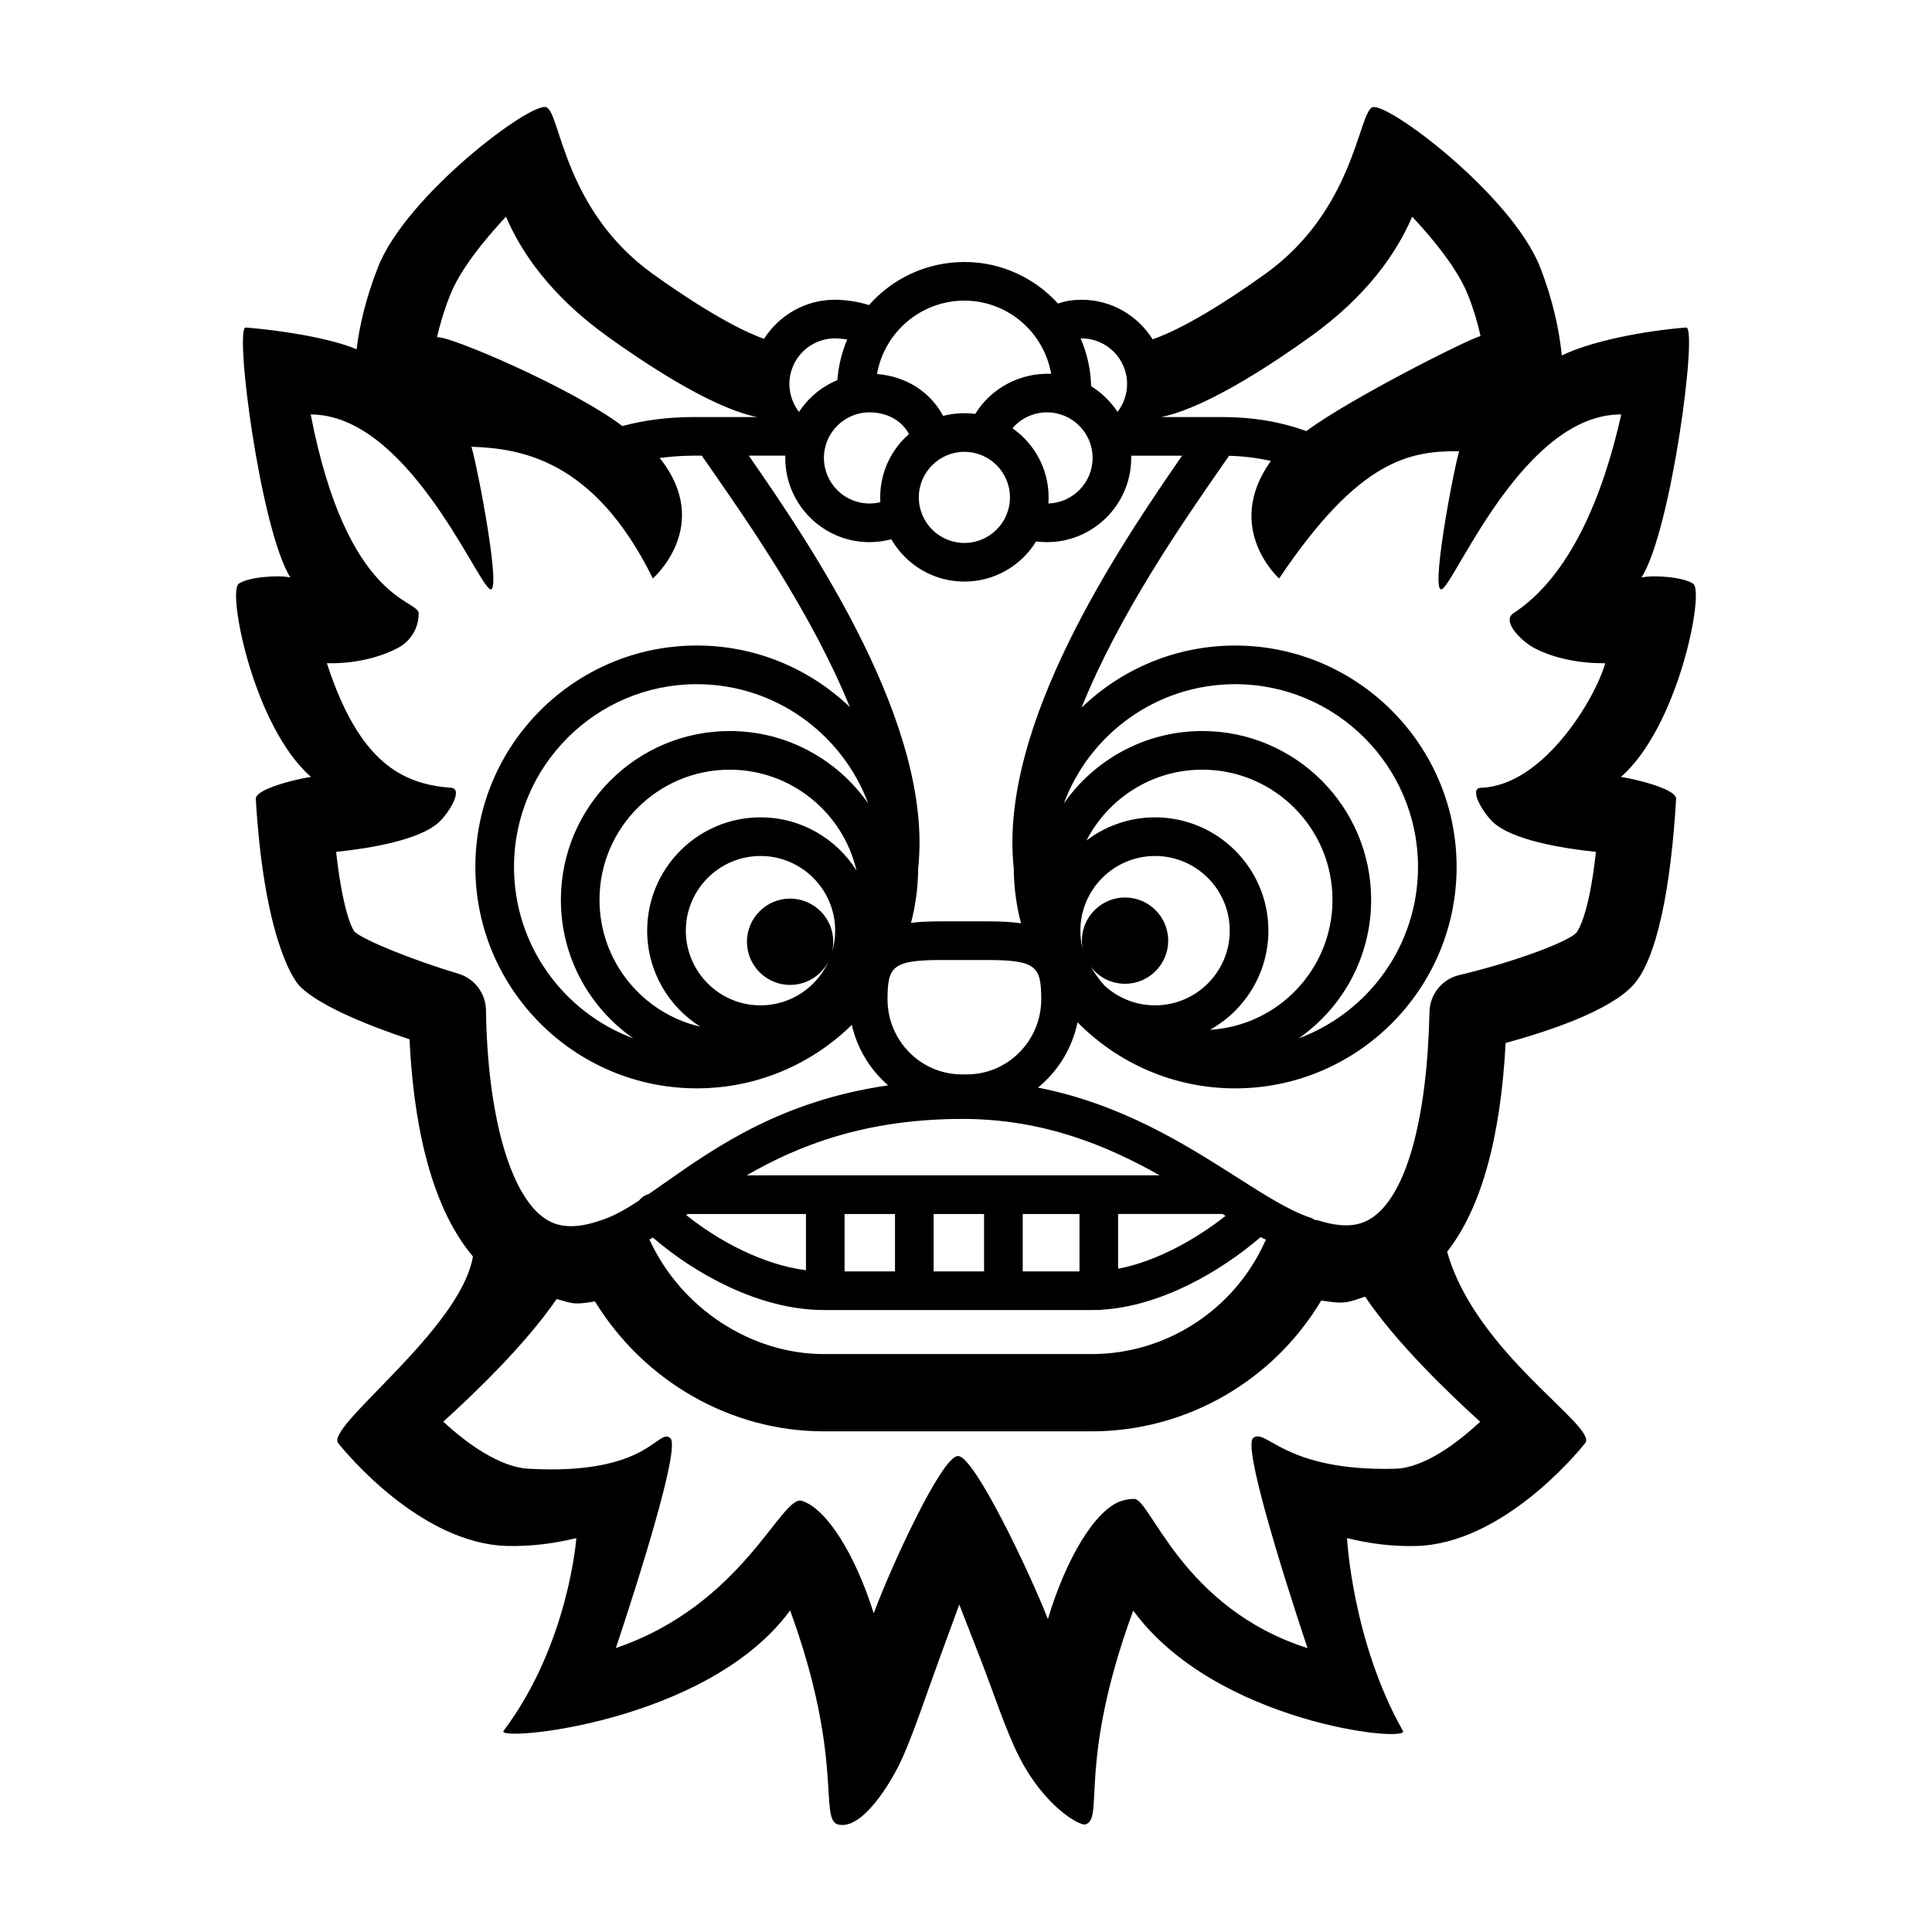 <svg height='100px' width='100px'  fill="#000000" xmlns="http://www.w3.org/2000/svg" xmlns:xlink="http://www.w3.org/1999/xlink" version="1.1" x="0px" y="0px" viewBox="0 0 100 100" enable-background="new 0 0 100 100" xml:space="preserve"><path d="M87.277,16.953c-2.159,0.166-4.941,0.708-6.436,1.446c-0.14-1.328-0.465-2.887-1.127-4.57  c-1.473-3.752-7.984-8.628-8.695-8.27c-0.713,0.359-0.946,5.338-5.541,8.627c-3.318,2.374-5.104,3.137-5.817,3.376  c-0.772-1.225-2.128-2.047-3.681-2.047c-0.432,0-0.822,0.061-1.22,0.196c-1.2-1.321-2.928-2.15-4.844-2.15  c-1.963,0-3.729,0.863-4.938,2.229c-0.587-0.188-1.256-0.275-1.764-0.275c-1.542,0-2.892,0.811-3.667,2.023  c-0.755-0.263-2.528-1.049-5.746-3.351c-4.595-3.289-4.784-8.248-5.502-8.629s-7.262,4.52-8.734,8.271  c-0.635,1.614-0.96,3.045-1.108,4.249c-1.343-0.572-3.904-0.984-5.736-1.125c-0.606-0.047,0.75,10.448,2.309,12.941  c-0.575-0.148-2.194-0.032-2.682,0.327c-0.574,0.423,0.765,7.393,3.752,9.994c-0.316,0.022-2.895,0.568-2.86,1.138  c0.406,6.873,1.834,9.263,2.303,9.72c1.1,1.069,3.756,2.09,5.654,2.722c0.187,3.956,0.965,8.498,3.282,11.241  c-0.647,3.801-7.654,8.81-6.976,9.659c0.424,0.529,4.263,5.175,8.707,5.323c1.291,0.034,2.518-0.134,3.621-0.407  c0,0-0.396,5.497-3.77,9.983c-0.428,0.569,10.547-0.378,14.835-6.239c2.821,7.722,1.469,10.83,2.493,11.082  c1.203,0.296,2.711-2.058,3.37-3.564c0.61-1.393,1.241-3.324,1.941-5.226c0.324-0.881,0.646-1.763,0.952-2.597  c0.329,0.846,0.678,1.741,1.027,2.637c0.743,1.903,1.37,3.86,2.063,5.229c1.317,2.599,3.153,3.603,3.438,3.516  c1.003-0.304-0.434-3.136,2.475-11.07c4.288,5.861,14.311,6.85,13.962,6.233c-2.62-4.632-2.896-9.982-2.896-9.982  c1.103,0.273,2.336,0.446,3.62,0.407c4.445-0.148,8.285-4.795,8.709-5.324c0.679-0.85-5.678-4.649-7.146-9.906  c1.749-2.235,2.764-5.854,3.027-10.805c2.219-0.606,5.395-1.664,6.607-3.002c1.245-1.373,1.95-5.115,2.217-9.629  c0.034-0.569-2.544-1.115-2.86-1.138c2.987-2.602,4.326-9.571,3.752-9.994c-0.486-0.359-2.105-0.475-2.682-0.327  C86.527,27.402,87.884,16.907,87.277,16.953z M67.807,17.439c2.958-2.117,4.494-4.367,5.287-6.225  c1.179,1.26,2.385,2.771,2.898,4.078c0.292,0.742,0.498,1.45,0.642,2.106c-0.424,0.046-6.76,3.23-9.015,4.914  c-1.365-0.487-2.772-0.726-4.385-0.726h-0.127c-0.008,0-0.019,0-0.028,0h-2.977C61.274,21.353,63.595,20.454,67.807,17.439z   M55.981,17.515c1.301,0,2.358,1.058,2.358,2.358c0,0.531-0.181,1.039-0.497,1.447c-0.352-0.537-0.818-0.992-1.365-1.329  c-0.021-0.879-0.214-1.715-0.546-2.476C55.948,17.515,55.965,17.515,55.981,17.515z M56.553,23.702c0,1.277-1.021,2.321-2.289,2.358  c0.008-0.104,0.012-0.209,0.012-0.315c0-1.48-0.741-2.79-1.873-3.578c0.44-0.515,1.09-0.823,1.792-0.823  C55.495,21.344,56.553,22.402,56.553,23.702z M49.918,15.561c2.243,0,4.113,1.639,4.491,3.788c-1.581-0.07-3.109,0.732-3.931,2.074  c-0.55-0.07-1.135-0.034-1.662,0.104c-0.666-1.245-1.916-2.05-3.422-2.168C45.771,17.204,47.656,15.561,49.918,15.561z   M52.275,25.745c0,1.301-1.058,2.358-2.358,2.358s-2.359-1.058-2.359-2.358s1.059-2.358,2.359-2.358S52.275,24.445,52.275,25.745z   M45.004,21.344c0.918,0,1.662,0.419,2.044,1.122c-0.913,0.8-1.49,1.974-1.49,3.279c0,0.084,0.002,0.167,0.007,0.249  c-0.183,0.045-0.37,0.067-0.561,0.067c-1.301,0-2.358-1.059-2.358-2.359S43.703,21.344,45.004,21.344z M43.217,17.515  c0.193,0,0.418,0.022,0.635,0.059c-0.278,0.653-0.455,1.359-0.508,2.1c-0.817,0.337-1.51,0.917-1.988,1.648  c-0.316-0.408-0.497-0.916-0.497-1.448C40.858,18.572,41.916,17.515,43.217,17.515z M40.647,23.586  c-0.001,0.039-0.002,0.077-0.002,0.116c0,2.403,1.955,4.359,4.358,4.359c0.385,0,0.764-0.05,1.132-0.148  c0.753,1.308,2.166,2.19,3.781,2.19c1.568,0,2.945-0.832,3.713-2.078c0.188,0.023,0.376,0.036,0.564,0.036  c2.403,0,4.358-1.956,4.358-4.359c0-0.039-0.001-0.077-0.002-0.116h2.636c-3.3,4.767-9.509,13.99-8.713,21.345  c0.005,0.987,0.135,1.945,0.376,2.859c-0.56-0.082-1.164-0.101-1.784-0.101h-2.298c-0.557,0-1.101,0.015-1.611,0.077  c0.237-0.906,0.365-1.857,0.37-2.836c0.796-7.354-5.478-16.608-8.767-21.345H40.647z M58.233,50.921  c1.231,0,2.233-1.002,2.233-2.234c0-1.231-1.002-2.233-2.233-2.233c-1.232,0-2.234,1.002-2.234,2.233  c0,0.165,0.018,0.326,0.053,0.481c-0.086-0.318-0.131-0.652-0.131-0.997c0-2.131,1.734-3.865,3.866-3.865  c2.131,0,3.865,1.734,3.865,3.865c0,2.132-1.734,3.866-3.865,3.866c-1.015,0-1.938-0.393-2.629-1.034  c-0.263-0.301-0.499-0.625-0.706-0.969C56.86,50.572,57.507,50.921,58.233,50.921z M65.652,48.171c0-3.234-2.631-5.865-5.865-5.865  c-1.334,0-2.564,0.447-3.551,1.199c1.118-2.175,3.387-3.667,5.996-3.667c3.715,0,6.737,3.022,6.737,6.737  c0,3.583-2.811,6.521-6.342,6.727C64.43,52.3,65.652,50.375,65.652,48.171z M70.97,46.575c0-4.817-3.92-8.737-8.737-8.737  c-2.965,0-5.59,1.484-7.17,3.749c1.339-3.602,4.811-6.174,8.872-6.174c5.217,0,9.461,4.244,9.461,9.461  c0,4.062-2.572,7.533-6.174,8.871C69.485,52.165,70.97,49.54,70.97,46.575z M65.481,64.253c-1.592,3.543-5.113,5.833-8.971,5.833  H42.64c-3.763,0-7.383-2.367-9.007-5.891c-0.006-0.012-0.014-0.022-0.02-0.034c0.061-0.037,0.12-0.064,0.182-0.102  c2.134,1.841,5.494,3.748,8.845,3.748h13.871c0.09,0,0.179-0.001,0.269-0.004c0.098,0.01,0.193,0.004,0.284-0.014  c3.037-0.196,6.097-1.963,8.187-3.758c0.096,0.054,0.187,0.092,0.282,0.142C65.518,64.202,65.495,64.224,65.481,64.253z   M35.519,62.892c0.019-0.014,0.037-0.026,0.057-0.04c0.007-0.005,0.015-0.011,0.022-0.016h6.118v2.91  C39.516,65.468,37.223,64.255,35.519,62.892z M43.716,65.807v-2.971h2.609v2.971H43.716z M48.325,65.807v-2.971h2.61v2.971H48.325z   M52.936,65.807v-2.971h2.938v2.971H52.936z M57.873,65.671v-2.835h5.41c0.051,0.032,0.103,0.065,0.153,0.098  C61.917,64.127,59.891,65.285,57.873,65.671z M38.648,60.836c2.659-1.541,6.149-2.921,11.161-2.921  c4.178,0,7.472,1.371,10.217,2.921H38.648z M50.044,55.611h-0.255c-2.12,0-3.845-1.738-3.851-3.878  c0.002-1.707,0.238-2.043,2.829-2.043h2.298c2.591,0,2.827,0.336,2.829,2.043C53.889,53.872,52.164,55.611,50.044,55.611z   M40.895,46.512c-1.231,0-2.233,1.002-2.233,2.234c0,1.231,1.002,2.233,2.233,2.233c0.879,0,1.642-0.51,2.006-1.25  c-0.601,1.358-1.96,2.308-3.537,2.308c-2.131,0-3.865-1.734-3.865-3.866c0-2.131,1.734-3.865,3.865-3.865s3.865,1.734,3.865,3.865  c0,0.4-0.062,0.787-0.175,1.151c0.049-0.184,0.075-0.377,0.075-0.576C43.129,47.514,42.127,46.512,40.895,46.512z M39.363,42.306  c-3.234,0-5.865,2.631-5.865,5.865c0,2.092,1.101,3.932,2.753,4.971c-2.987-0.69-5.221-3.372-5.221-6.566  c0-3.715,3.022-6.737,6.737-6.737c3.193,0,5.875,2.233,6.565,5.221C43.294,43.406,41.455,42.306,39.363,42.306z M37.768,37.838  c-4.817,0-8.737,3.92-8.737,8.737c0,2.965,1.484,5.59,3.748,7.17c-3.602-1.338-6.174-4.81-6.174-8.871  c0-5.217,4.244-9.461,9.461-9.461c4.062,0,7.533,2.572,8.872,6.174C43.357,39.322,40.732,37.838,37.768,37.838z M23.29,15.292  c0.512-1.303,1.719-2.814,2.899-4.076c0.793,1.856,2.329,4.106,5.286,6.223c4.213,3.015,6.536,3.914,7.708,4.147h-2.317  c-0.01,0-0.021,0-0.028,0h-0.921c-1.362,0-2.568,0.163-3.703,0.466c-2.642-1.998-9.083-4.734-9.594-4.593  C22.764,16.812,22.978,16.087,23.29,15.292z M23.728,50.4c-2.379-0.712-4.9-1.738-5.371-2.169c-0.266-0.329-0.688-1.67-0.959-4.138  c1.846-0.192,4.289-0.619,5.293-1.509c0.511-0.452,1.331-1.759,0.649-1.81c-2.507-0.187-4.746-1.291-6.422-6.447  c1.421,0.04,2.806-0.306,3.725-0.817c0.64-0.355,1.033-1.032,1.027-1.764c-0.006-0.731-3.701-0.544-5.588-10.293  c4.918,0,8.464,8.404,9.248,9.021c0.708,0.558-0.613-6.31-0.927-7.349c2.513,0.088,6.347,0.629,9.388,6.817  c0,0,3.146-2.74,0.354-6.236c0.562-0.072,1.142-0.121,1.772-0.121h0.408c0.162,0.233,0.337,0.486,0.524,0.756  c1.937,2.784,5.192,7.468,7.139,12.258c-2.06-1.973-4.853-3.187-7.923-3.187c-6.319,0-11.461,5.142-11.461,11.461  s5.142,11.46,11.461,11.46c3.121,0,5.954-1.254,8.023-3.284c0.284,1.237,0.957,2.327,1.882,3.13  c-5.504,0.791-8.923,3.193-11.546,5.035c-0.287,0.203-0.566,0.398-0.836,0.583c-0.165,0.046-0.321,0.136-0.449,0.268  c-0.026,0.026-0.05,0.055-0.072,0.083c-0.652,0.428-1.25,0.769-1.802,0.959c-0.009,0.003-0.015,0.01-0.023,0.014  c-0.021,0.006-0.042,0.008-0.063,0.015l-0.151,0.052c-1.6,0.548-2.402,0.179-2.867-0.148c-1.779-1.25-2.932-5.37-3.007-10.752  C25.142,51.414,24.564,50.65,23.728,50.4z M76.613,73.588c-1.199,1.12-2.909,2.395-4.403,2.434  c-5.772,0.149-6.673-2.142-7.348-1.589c-0.673,0.552,2.817,10.874,2.817,10.874c-6.492-2.073-8.125-7.723-8.968-7.723  c-0.222,0-0.447,0.034-0.669,0.106c-1.333,0.431-2.856,2.946-3.803,6.114c-0.959-2.457-3.815-8.438-4.642-8.438  c-0.007,0-0.013,0-0.02,0c-0.834,0.008-3.486,5.783-4.353,8.141c-0.951-3.03-2.422-5.406-3.713-5.823  c-1.069-0.348-3.014,5.362-9.636,7.618c0,0,3.489-10.313,2.819-10.865c-0.67-0.552-1.072,1.943-7.352,1.584  c-1.48-0.085-3.194-1.315-4.397-2.436c1.692-1.532,4.288-4.042,5.868-6.35c0.834,0.229,0.826,0.317,1.982,0.128  c2.535,4.132,7.021,6.723,11.841,6.723h13.871c4.895,0,9.401-2.612,11.88-6.773c1.296,0.214,1.383,0.085,2.271-0.197  C72.237,69.461,74.892,72.03,76.613,73.588z M78.33,31.746c-0.612,0.4,0.388,1.408,1.027,1.764c0.919,0.511,2.309,0.839,3.725,0.817  c-0.465,1.742-3.165,6.344-6.422,6.447c-0.683,0.022,0.139,1.357,0.649,1.81c1.005,0.89,3.449,1.316,5.295,1.509  c-0.37,3.439-0.994,4.168-1.017,4.193c-0.543,0.527-3.374,1.548-6.058,2.184c-0.886,0.21-1.519,0.992-1.539,1.903  c-0.119,5.513-1.18,9.382-2.909,10.614c-0.454,0.323-1.241,0.697-2.849,0.181c-0.06-0.019-0.125-0.016-0.187-0.029  c-0.06-0.034-0.112-0.079-0.18-0.101c-1.099-0.353-2.387-1.174-3.878-2.124c-2.584-1.646-5.913-3.768-10.261-4.62  c1.028-0.841,1.77-2.027,2.047-3.381c2.08,2.11,4.97,3.421,8.16,3.421c6.319,0,11.461-5.141,11.461-11.46  s-5.142-11.461-11.461-11.461c-3.085,0-5.89,1.226-7.952,3.215c1.942-4.829,5.218-9.553,7.162-12.356  c0.167-0.241,0.325-0.469,0.471-0.681c0.777,0.02,1.483,0.115,2.166,0.267c-2.489,3.48,0.428,6.084,0.428,6.084  c4.166-6.209,6.791-6.6,9.318-6.589c-0.292,0.958-1.566,7.678-0.857,7.12c0.784-0.616,4.288-9.057,9.248-9.021  C82.961,25.722,81.25,29.838,78.33,31.746z"></path></svg>